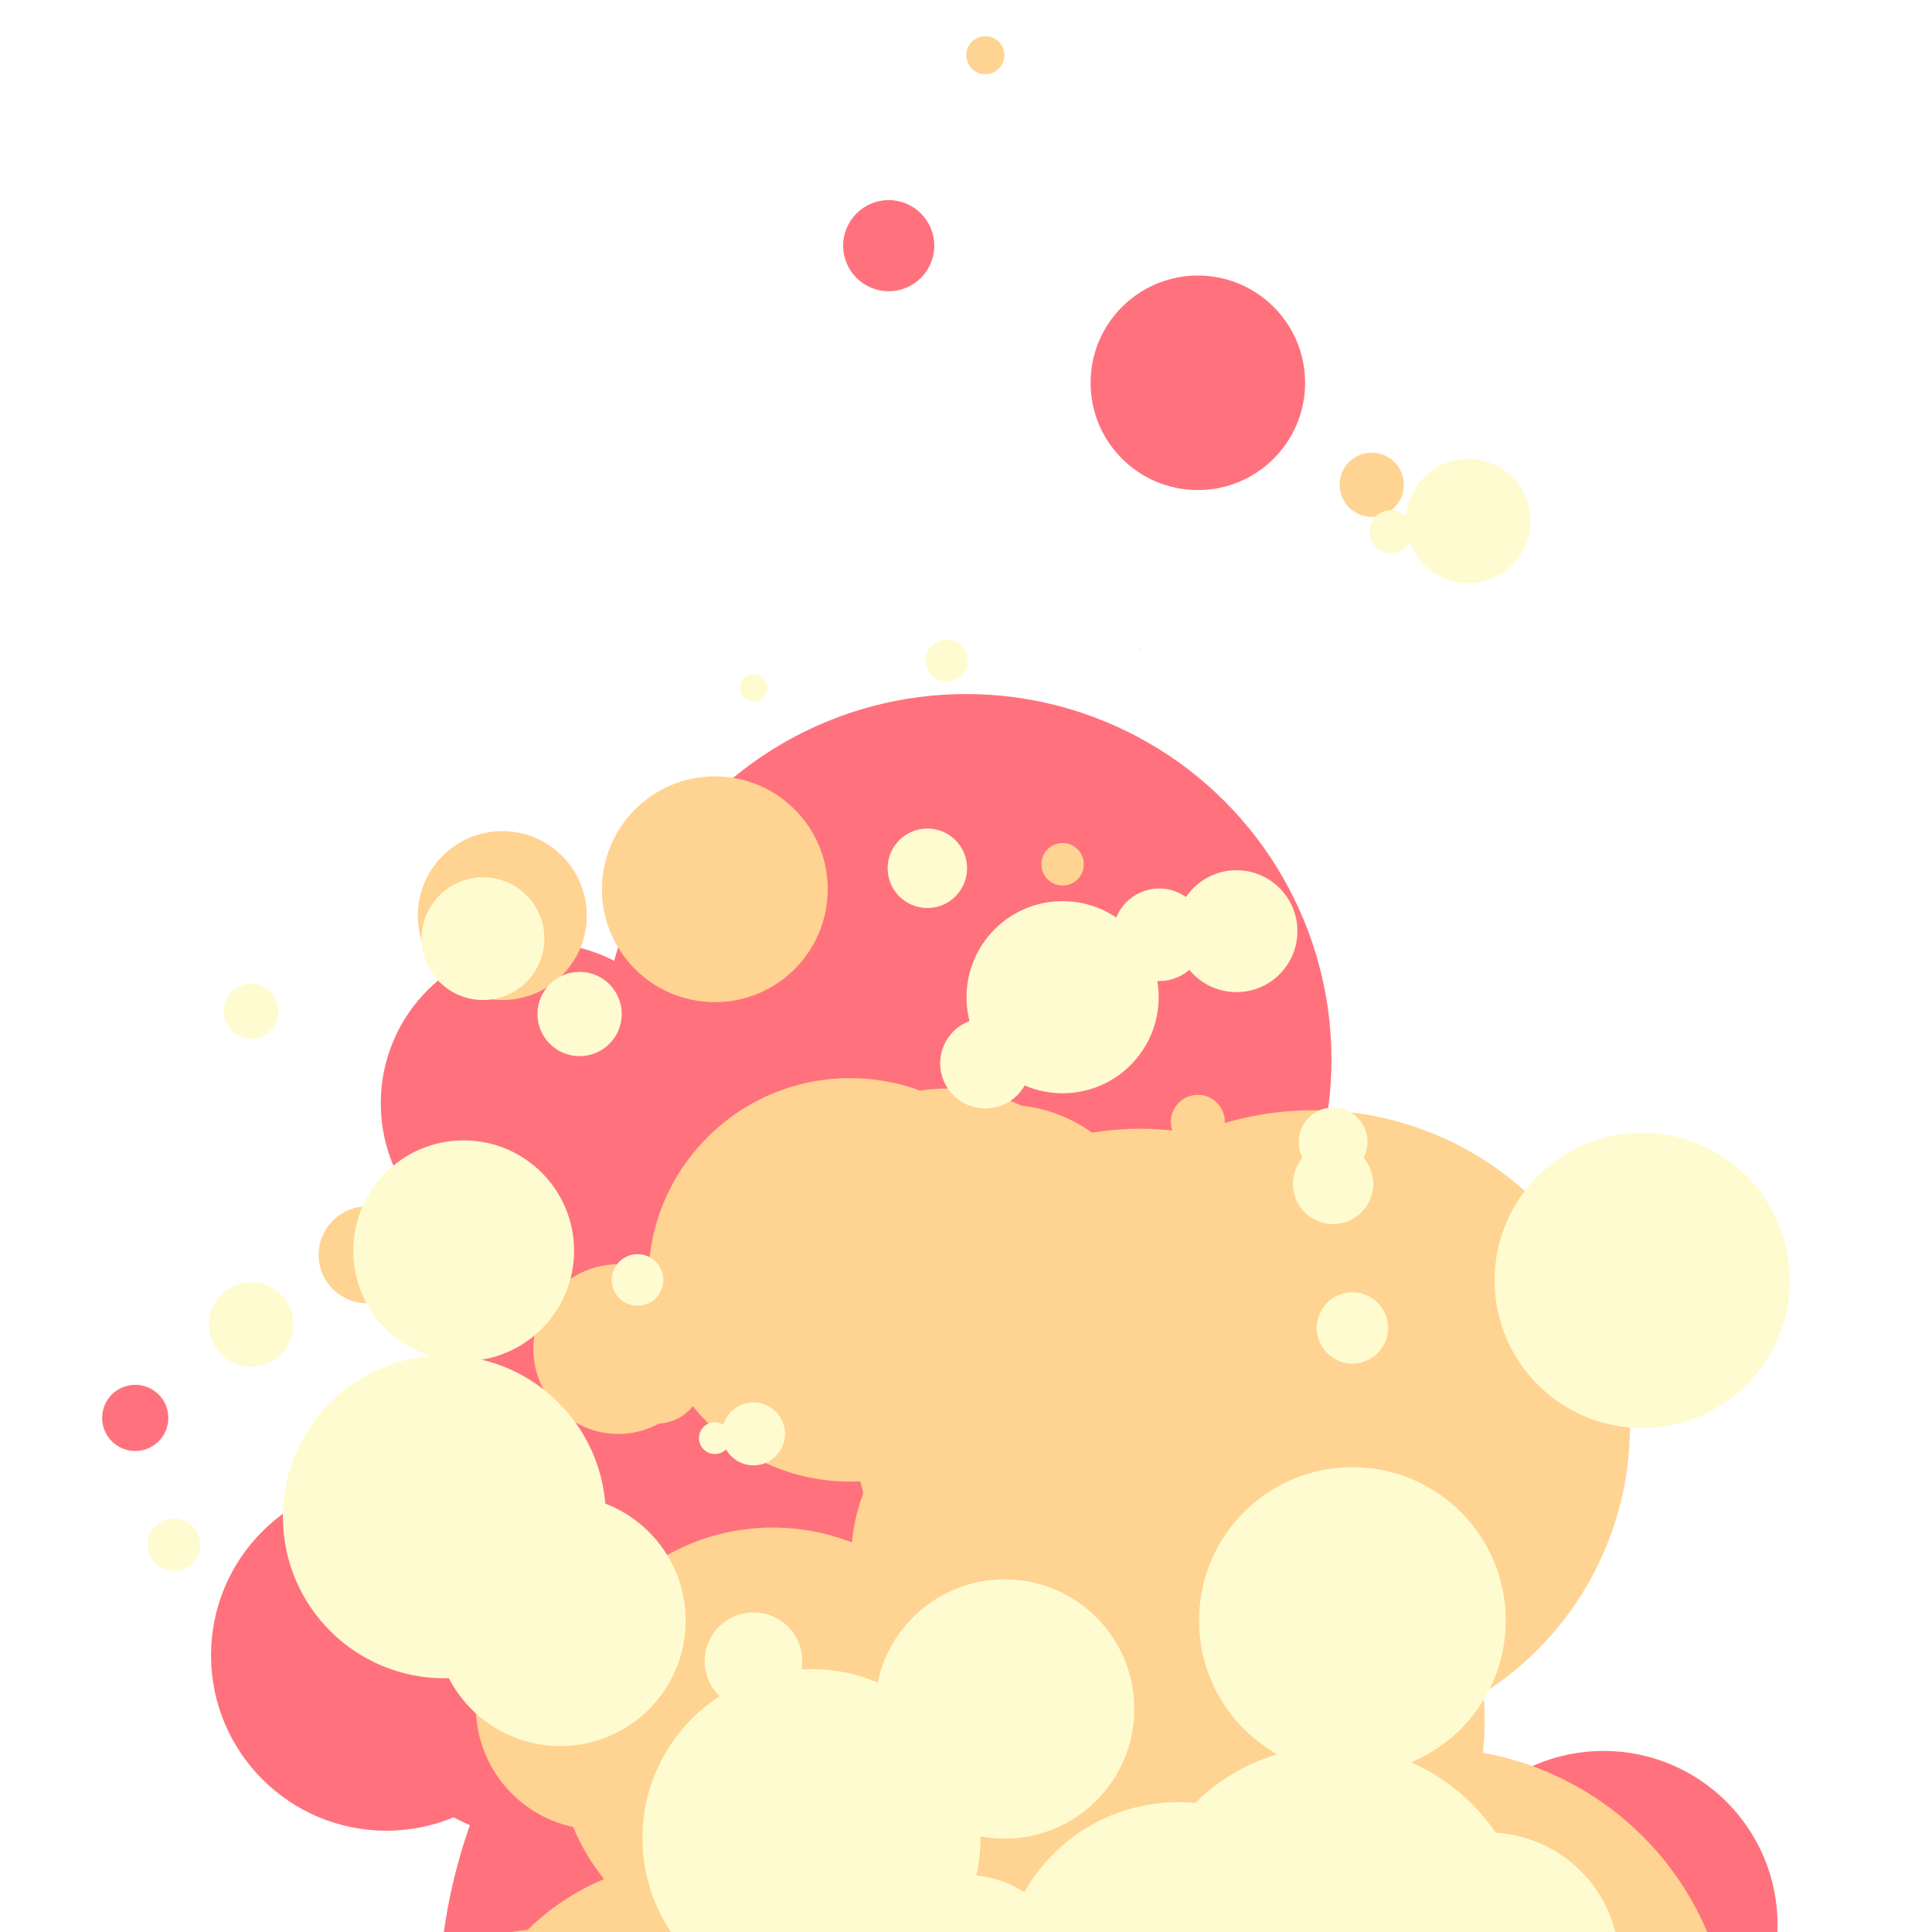 <svg class="lds-lava-lamp" width="100%" height="100%" xmlns="http://www.w3.org/2000/svg" xmlns:xlink="http://www.w3.org/1999/xlink" viewBox="0 0 100 100" preserveAspectRatio="xMidYMid">   <defs>
     <filter id="lds-lava-lamp-filterid-d76900e6e84a" filterUnits="userSpaceOnUse" x="0" y="0" width="100" height="100">
       <feGaussianBlur in="SourceGraphic" stdDeviation="3"></feGaussianBlur>
<feComponentTransfer result="cutoff">
  <feFuncA type="linear" slope="10" intercept="-5"></feFuncA>
</feComponentTransfer>
     </filter>
   </defs><g filter="url(#lds-lava-lamp-filterid-d76900e6e84a)"><circle cx="62" cy="19.814" r="5.552" fill="#ff727d">
  <animate attributeName="cy" values="128.602;-18.834" keyTimes="0;1" dur="1s" repeatCount="indefinite" begin="-0.971s"></animate>
  <animate attributeName="r" values="25;0;0" keyTimes="0;0.948;1" dur="1s" repeatCount="indefinite" begin="-0.971s"></animate>
</circle><circle cx="83" cy="99.633" r="9.006" fill="#ff727d">
  <animate attributeName="cy" values="131.831;-0.867" keyTimes="0;1" dur="1s" repeatCount="indefinite" begin="-0.476s"></animate>
  <animate attributeName="r" values="13;0;0" keyTimes="0;0.79;1" dur="1s" repeatCount="indefinite" begin="-0.476s"></animate>
</circle><circle cx="44" cy="-4.601" r="0" fill="#ff727d">
  <animate attributeName="cy" values="139.249;-32.46" keyTimes="0;1" dur="1s" repeatCount="indefinite" begin="-0.071s"></animate>
  <animate attributeName="r" values="33;0;0" keyTimes="0;0.523;1" dur="1s" repeatCount="indefinite" begin="-0.071s"></animate>
</circle><circle cx="31" cy="38.536" r="0" fill="#ff727d">
  <animate attributeName="cy" values="107.666;13.425" keyTimes="0;1" dur="1s" repeatCount="indefinite" begin="-0.967s"></animate>
  <animate attributeName="r" values="2;0;0" keyTimes="0;0.696;1" dur="1s" repeatCount="indefinite" begin="-0.967s"></animate>
</circle><circle cx="47" cy="-24.193" r="0" fill="#ff727d">
  <animate attributeName="cy" values="150.582;-26.538" keyTimes="0;1" dur="1s" repeatCount="indefinite" begin="-0.22s"></animate>
  <animate attributeName="r" values="46;0;0" keyTimes="0;0.672;1" dur="1s" repeatCount="indefinite" begin="-0.22s"></animate>
</circle><circle cx="56" cy="108.281" r="25.285" fill="#ff727d">
  <animate attributeName="cy" values="140.326;-32.008" keyTimes="0;1" dur="1s" repeatCount="indefinite" begin="-0.419s"></animate>
  <animate attributeName="r" values="35;0;0" keyTimes="0;0.67;1" dur="1s" repeatCount="indefinite" begin="-0.419s"></animate>
</circle><circle cx="68" cy="138.424" r="26.617" fill="#ff727d">
  <animate attributeName="cy" values="140.703;-24.303" keyTimes="0;1" dur="1s" repeatCount="indefinite" begin="-0.247s"></animate>
  <animate attributeName="r" values="27;0;0" keyTimes="0;0.973;1" dur="1s" repeatCount="indefinite" begin="-0.247s"></animate>
</circle><circle cx="40" cy="92.455" r="15.133" fill="#ff727d">
  <animate attributeName="cy" values="141.781;-8.303" keyTimes="0;1" dur="1s" repeatCount="indefinite" begin="-0.562s"></animate>
  <animate attributeName="r" values="28;0;0" keyTimes="0;0.715;1" dur="1s" repeatCount="indefinite" begin="-0.562s"></animate>
</circle><circle cx="49" cy="8.956" r="0" fill="#ff727d">
  <animate attributeName="cy" values="149.88;-25.654" keyTimes="0;1" dur="1s" repeatCount="indefinite" begin="-0.036s"></animate>
  <animate attributeName="r" values="36;0;0" keyTimes="0;0.586;1" dur="1s" repeatCount="indefinite" begin="-0.036s"></animate>
</circle><circle cx="84" cy="66.004" r="4.136" fill="#ff727d">
  <animate attributeName="cy" values="118.717;8.433" keyTimes="0;1" dur="1s" repeatCount="indefinite" begin="-0.711s"></animate>
  <animate attributeName="r" values="8;0;0" keyTimes="0;0.989;1" dur="1s" repeatCount="indefinite" begin="-0.711s"></animate>
</circle><circle cx="82" cy="112.701" r="12.599" fill="#ff727d">
  <animate attributeName="cy" values="126.447;4.459" keyTimes="0;1" dur="1s" repeatCount="indefinite" begin="-0.346s"></animate>
  <animate attributeName="r" values="15;0;0" keyTimes="0;0.704;1" dur="1s" repeatCount="indefinite" begin="-0.346s"></animate>
</circle><circle cx="52" cy="143.065" r="42.819" fill="#ff727d">
  <animate attributeName="cy" values="145.65;-41.966" keyTimes="0;1" dur="1s" repeatCount="indefinite" begin="-0.247s"></animate>
  <animate attributeName="r" values="44;0;0" keyTimes="0;0.513;1" dur="1s" repeatCount="indefinite" begin="-0.247s"></animate>
</circle><circle cx="20" cy="85.68" r="9.077" fill="#ff727d">
  <animate attributeName="cy" values="126.942;-18.645" keyTimes="0;1" dur="1s" repeatCount="indefinite" begin="-0.517s"></animate>
  <animate attributeName="r" values="20;0;0" keyTimes="0;0.519;1" dur="1s" repeatCount="indefinite" begin="-0.517s"></animate>
</circle><circle cx="35" cy="66.583" r="5.962" fill="#ff727d">
  <animate attributeName="cy" values="136.986;-23.198" keyTimes="0;1" dur="1s" repeatCount="indefinite" begin="-0.673s"></animate>
  <animate attributeName="r" values="33;0;0" keyTimes="0;0.536;1" dur="1s" repeatCount="indefinite" begin="-0.673s"></animate>
</circle><circle cx="51" cy="103.91" r="28.297" fill="#ff727d">
  <animate attributeName="cy" values="150.669;-43.107" keyTimes="0;1" dur="1s" repeatCount="indefinite" begin="-0.475s"></animate>
  <animate attributeName="r" values="46;0;0" keyTimes="0;0.627;1" dur="1s" repeatCount="indefinite" begin="-0.475s"></animate>
</circle><circle cx="42" cy="-29.244" r="0" fill="#ff727d">
  <animate attributeName="cy" values="157.556;-31.428" keyTimes="0;1" dur="1s" repeatCount="indefinite" begin="-0.222s"></animate>
  <animate attributeName="r" values="38;0;0" keyTimes="0;0.77;1" dur="1s" repeatCount="indefinite" begin="-0.222s"></animate>
</circle><circle cx="51" cy="87.76" r="19.546" fill="#ff727d">
  <animate attributeName="cy" values="152.853;-31.663" keyTimes="0;1" dur="1s" repeatCount="indefinite" begin="-0.586s"></animate>
  <animate attributeName="r" values="40;0;0" keyTimes="0;0.69;1" dur="1s" repeatCount="indefinite" begin="-0.586s"></animate>
</circle><circle cx="58" cy="69.879" r="10.266" fill="#ff727d">
  <animate attributeName="cy" values="125.778;-7.158" keyTimes="0;1" dur="1s" repeatCount="indefinite" begin="-0.654s"></animate>
  <animate attributeName="r" values="20;0;0" keyTimes="0;0.864;1" dur="1s" repeatCount="indefinite" begin="-0.654s"></animate>
</circle><circle cx="46" cy="54.911" r="1.733" fill="#ff727d">
  <animate attributeName="cy" values="120.671;2.818" keyTimes="0;1" dur="1s" repeatCount="indefinite" begin="-0.791s"></animate>
  <animate attributeName="r" values="8;0;0" keyTimes="0;0.712;1" dur="1s" repeatCount="indefinite" begin="-0.791s"></animate>
</circle><circle cx="66" cy="79.29" r="6.52" fill="#ff727d">
  <animate attributeName="cy" values="112.79;-3.496" keyTimes="0;1" dur="1s" repeatCount="indefinite" begin="-0.521s"></animate>
  <animate attributeName="r" values="12;0;0" keyTimes="0;0.631;1" dur="1s" repeatCount="indefinite" begin="-0.521s"></animate>
</circle><circle cx="42" cy="70.935" r="19.663" fill="#ff727d">
  <animate attributeName="cy" values="148.532;-22.629" keyTimes="0;1" dur="1s" repeatCount="indefinite" begin="-0.687s"></animate>
  <animate attributeName="r" values="41;0;0" keyTimes="0;0.871;1" dur="1s" repeatCount="indefinite" begin="-0.687s"></animate>
</circle><circle cx="46" cy="128" r="32.848" fill="#ff727d">
  <animate attributeName="cy" values="157.862;-30.307" keyTimes="0;1" dur="1s" repeatCount="indefinite" begin="-0.392s"></animate>
  <animate attributeName="r" values="41;0;0" keyTimes="0;0.798;1" dur="1s" repeatCount="indefinite" begin="-0.392s"></animate>
</circle><circle cx="29" cy="83.821" r="11.631" fill="#ff727d">
  <animate attributeName="cy" values="129.512;-14.315" keyTimes="0;1" dur="1s" repeatCount="indefinite" begin="-0.551s"></animate>
  <animate attributeName="r" values="18;0;0" keyTimes="0;0.898;1" dur="1s" repeatCount="indefinite" begin="-0.551s"></animate>
</circle><circle cx="47" cy="20.365" r="0" fill="#ff727d">
  <animate attributeName="cy" values="130.62;-10.878" keyTimes="0;1" dur="1s" repeatCount="indefinite" begin="-0.013s"></animate>
  <animate attributeName="r" values="12;0;0" keyTimes="0;0.655;1" dur="1s" repeatCount="indefinite" begin="-0.013s"></animate>
</circle><circle cx="51" cy="18.236" r="0" fill="#ff727d">
  <animate attributeName="cy" values="148.977;-25.71" keyTimes="0;1" dur="1s" repeatCount="indefinite" begin="-0.982s"></animate>
  <animate attributeName="r" values="44;0;0" keyTimes="0;0.733;1" dur="1s" repeatCount="indefinite" begin="-0.982s"></animate>
</circle><circle cx="52" cy="1.659" r="0" fill="#ff727d">
  <animate attributeName="cy" values="164.471;-26.643" keyTimes="0;1" dur="1s" repeatCount="indefinite" begin="-0.085s"></animate>
  <animate attributeName="r" values="46;0;0" keyTimes="0;0.777;1" dur="1s" repeatCount="indefinite" begin="-0.085s"></animate>
</circle><circle cx="38" cy="84.517" r="2.1" fill="#ff727d">
  <animate attributeName="cy" values="105.521;9.322" keyTimes="0;1" dur="1s" repeatCount="indefinite" begin="-0.452s"></animate>
  <animate attributeName="r" values="3;0;0" keyTimes="0;0.727;1" dur="1s" repeatCount="indefinite" begin="-0.452s"></animate>
</circle><circle cx="42" cy="93.78" r="9.006" fill="#ff727d">
  <animate attributeName="cy" values="111.988;0.423" keyTimes="0;1" dur="1s" repeatCount="indefinite" begin="-0.397s"></animate>
  <animate attributeName="r" values="11;0;0" keyTimes="0;0.901;1" dur="1s" repeatCount="indefinite" begin="-0.397s"></animate>
</circle><circle cx="54" cy="39.708" r="0" fill="#ff727d">
  <animate attributeName="cy" values="156.671;-24.073" keyTimes="0;1" dur="1s" repeatCount="indefinite" begin="-0.88s"></animate>
  <animate attributeName="r" values="37;0;0" keyTimes="0;0.521;1" dur="1s" repeatCount="indefinite" begin="-0.88s"></animate>
</circle><circle cx="48" cy="100.888" r="19.904" fill="#ff727d">
  <animate attributeName="cy" values="157.46;-23.936" keyTimes="0;1" dur="1s" repeatCount="indefinite" begin="-0.545s"></animate>
  <animate attributeName="r" values="40;0;0" keyTimes="0;0.621;1" dur="1s" repeatCount="indefinite" begin="-0.545s"></animate>
</circle><circle cx="52" cy="117.985" r="26.774" fill="#ff727d">
  <animate attributeName="cy" values="149.442;-20.808" keyTimes="0;1" dur="1s" repeatCount="indefinite" begin="-0.418s"></animate>
  <animate attributeName="r" values="37;0;0" keyTimes="0;0.669;1" dur="1s" repeatCount="indefinite" begin="-0.418s"></animate>
</circle><circle cx="54" cy="126.132" r="34.709" fill="#ff727d">
  <animate attributeName="cy" values="157.574;-33.4" keyTimes="0;1" dur="1s" repeatCount="indefinite" begin="-0.398s"></animate>
  <animate attributeName="r" values="44;0;0" keyTimes="0;0.78;1" dur="1s" repeatCount="indefinite" begin="-0.398s"></animate>
</circle><circle cx="54" cy="80.793" r="22.862" fill="#ff727d">
  <animate attributeName="cy" values="144.604;-36.255" keyTimes="0;1" dur="1s" repeatCount="indefinite" begin="-0.586s"></animate>
  <animate attributeName="r" values="38;0;0" keyTimes="0;0.886;1" dur="1s" repeatCount="indefinite" begin="-0.586s"></animate>
</circle><circle cx="38" cy="131.531" r="30.937" fill="#ff727d">
  <animate attributeName="cy" values="145.819;-25.178" keyTimes="0;1" dur="1s" repeatCount="indefinite" begin="-0.317s"></animate>
  <animate attributeName="r" values="36;0;0" keyTimes="0;0.594;1" dur="1s" repeatCount="indefinite" begin="-0.317s"></animate>
</circle><circle cx="46" cy="12.716" r="2.358" fill="#ff727d">
  <animate attributeName="cy" values="143.655;-23.325" keyTimes="0;1" dur="1s" repeatCount="indefinite" begin="-0.017s"></animate>
  <animate attributeName="r" values="30;0;0" keyTimes="0;0.851;1" dur="1s" repeatCount="indefinite" begin="-0.017s"></animate>
</circle><circle cx="44" cy="45.633" r="4.524" fill="#ff727d">
  <animate attributeName="cy" values="125.733;-11.823" keyTimes="0;1" dur="1s" repeatCount="indefinite" begin="-0.816s"></animate>
  <animate attributeName="r" values="25;0;0" keyTimes="0;0.711;1" dur="1s" repeatCount="indefinite" begin="-0.816s"></animate>
</circle><circle cx="38" cy="66.808" r="1.999" fill="#ff727d">
  <animate attributeName="cy" values="110.616;3.54" keyTimes="0;1" dur="1s" repeatCount="indefinite" begin="-0.642s"></animate>
  <animate attributeName="r" values="5;0;0" keyTimes="0;0.682;1" dur="1s" repeatCount="indefinite" begin="-0.642s"></animate>
</circle><circle cx="48" cy="96.814" r="19.738" fill="#ff727d">
  <animate attributeName="cy" values="149.532;-11.605" keyTimes="0;1" dur="1s" repeatCount="indefinite" begin="-0.56s"></animate>
  <animate attributeName="r" values="30;0;0" keyTimes="0;0.956;1" dur="1s" repeatCount="indefinite" begin="-0.56s"></animate>
</circle><circle cx="41" cy="28.115" r="0" fill="#ff727d">
  <animate attributeName="cy" values="127.259;-18.706" keyTimes="0;1" dur="1s" repeatCount="indefinite" begin="-0.913s"></animate>
  <animate attributeName="r" values="20;0;0" keyTimes="0;0.576;1" dur="1s" repeatCount="indefinite" begin="-0.913s"></animate>
</circle><circle cx="51" cy="55.861" r="12.296" fill="#ff727d">
  <animate attributeName="cy" values="157.292;-31.328" keyTimes="0;1" dur="1s" repeatCount="indefinite" begin="-0.771s"></animate>
  <animate attributeName="r" values="38;0;0" keyTimes="0;0.795;1" dur="1s" repeatCount="indefinite" begin="-0.771s"></animate>
</circle><circle cx="55" cy="95.953" r="15.109" fill="#ff727d">
  <animate attributeName="cy" values="146.308;-25.228" keyTimes="0;1" dur="1s" repeatCount="indefinite" begin="-0.527s"></animate>
  <animate attributeName="r" values="30;0;0" keyTimes="0;0.591;1" dur="1s" repeatCount="indefinite" begin="-0.527s"></animate>
</circle><circle cx="50" cy="-9.214" r="0" fill="#ff727d">
  <animate attributeName="cy" values="146.539;-37.887" keyTimes="0;1" dur="1s" repeatCount="indefinite" begin="-0.078s"></animate>
  <animate attributeName="r" values="42;0;0" keyTimes="0;0.639;1" dur="1s" repeatCount="indefinite" begin="-0.078s"></animate>
</circle><circle cx="50" cy="54.84" r="18.917" fill="#ff727d">
  <animate attributeName="cy" values="152.669;-38.886" keyTimes="0;1" dur="1s" repeatCount="indefinite" begin="-0.744s"></animate>
  <animate attributeName="r" values="41;0;0" keyTimes="0;0.948;1" dur="1s" repeatCount="indefinite" begin="-0.744s"></animate>
</circle><circle cx="7" cy="73.391" r="1.713" fill="#ff727d">
  <animate attributeName="cy" values="112.839;10.712" keyTimes="0;1" dur="1s" repeatCount="indefinite" begin="-0.62s"></animate>
  <animate attributeName="r" values="3;0;0" keyTimes="0;0.901;1" dur="1s" repeatCount="indefinite" begin="-0.62s"></animate>
</circle><circle cx="63" cy="108.766" r="22.098" fill="#ff727d">
  <animate attributeName="cy" values="133.557;-10.316" keyTimes="0;1" dur="1s" repeatCount="indefinite" begin="-0.406s"></animate>
  <animate attributeName="r" values="29;0;0" keyTimes="0;0.724;1" dur="1s" repeatCount="indefinite" begin="-0.406s"></animate>
</circle><circle cx="64" cy="110.281" r="8.209" fill="#ff727d">
  <animate attributeName="cy" values="119.695;-3.564" keyTimes="0;1" dur="1s" repeatCount="indefinite" begin="-0.31s"></animate>
  <animate attributeName="r" values="9;0;0" keyTimes="0;0.869;1" dur="1s" repeatCount="indefinite" begin="-0.31s"></animate>
</circle><circle cx="61" cy="-7.427" r="0" fill="#ff727d">
  <animate attributeName="cy" values="147.84;-35.35" keyTimes="0;1" dur="1s" repeatCount="indefinite" begin="-0.081s"></animate>
  <animate attributeName="r" values="37;0;0" keyTimes="0;0.656;1" dur="1s" repeatCount="indefinite" begin="-0.081s"></animate>
</circle><circle cx="28" cy="57.105" r="8.291" fill="#ff727d">
  <animate attributeName="cy" values="128.764;-9.573" keyTimes="0;1" dur="1s" repeatCount="indefinite" begin="-0.751s"></animate>
  <animate attributeName="r" values="27;0;0" keyTimes="0;0.748;1" dur="1s" repeatCount="indefinite" begin="-0.751s"></animate>
</circle><circle cx="44" cy="54.555" r="7.598" fill="#ff727d">
  <animate attributeName="cy" values="131.787;-14.368" keyTimes="0;1" dur="1s" repeatCount="indefinite" begin="-0.762s"></animate>
  <animate attributeName="r" values="28;0;0" keyTimes="0;0.725;1" dur="1s" repeatCount="indefinite" begin="-0.762s"></animate>
</circle><circle cx="49" cy="72.839" r="14.849" fill="#ff727d">
  <animate attributeName="cy" values="161.393;-32.534" keyTimes="0;1" dur="1s" repeatCount="indefinite" begin="-0.69s"></animate>
  <animate attributeName="r" values="42;0;0" keyTimes="0;0.706;1" dur="1s" repeatCount="indefinite" begin="-0.69s"></animate>
</circle></g><g filter="url(#lds-lava-lamp-filterid-d76900e6e84a)"><circle cx="62" cy="103.834" r="6.701" fill="#ffd391">
  <animate attributeName="cy" values="118.525;4.661" keyTimes="0;1" dur="1s" repeatCount="indefinite" begin="-0.362s"></animate>
  <animate attributeName="r" values="8;0;0" keyTimes="0;0.794;1" dur="1s" repeatCount="indefinite" begin="-0.362s"></animate>
</circle><circle cx="65" cy="123.409" r="26.298" fill="#ffd391">
  <animate attributeName="cy" values="147.944;-16.923" keyTimes="0;1" dur="1s" repeatCount="indefinite" begin="-0.382s"></animate>
  <animate attributeName="r" values="31;0;0" keyTimes="0;0.981;1" dur="1s" repeatCount="indefinite" begin="-0.382s"></animate>
</circle><circle cx="43" cy="47.056" r="0" fill="#ffd391">
  <animate attributeName="cy" values="125.236;-13.51" keyTimes="0;1" dur="1s" repeatCount="indefinite" begin="-0.797s"></animate>
  <animate attributeName="r" values="19;0;0" keyTimes="0;0.546;1" dur="1s" repeatCount="indefinite" begin="-0.797s"></animate>
</circle><circle cx="34" cy="71.317" r="2.368" fill="#ffd391">
  <animate attributeName="cy" values="107.795;-5.194" keyTimes="0;1" dur="1s" repeatCount="indefinite" begin="-0.556s"></animate>
  <animate attributeName="r" values="6;0;0" keyTimes="0;0.533;1" dur="1s" repeatCount="indefinite" begin="-0.556s"></animate>
</circle><circle cx="26" cy="0.11" r="0" fill="#ffd391">
  <animate attributeName="cy" values="128.205;-9.543" keyTimes="0;1" dur="1s" repeatCount="indefinite" begin="-0.163s"></animate>
  <animate attributeName="r" values="16;0;0" keyTimes="0;0.656;1" dur="1s" repeatCount="indefinite" begin="-0.163s"></animate>
</circle><circle cx="24" cy="126.71" r="19.724" fill="#ffd391">
  <animate attributeName="cy" values="127.708;-8.997" keyTimes="0;1" dur="1s" repeatCount="indefinite" begin="-0.241s"></animate>
  <animate attributeName="r" values="20;0;0" keyTimes="0;0.53;1" dur="1s" repeatCount="indefinite" begin="-0.241s"></animate>
</circle><circle cx="58" cy="137.648" r="23.654" fill="#ffd391">
  <animate attributeName="cy" values="139.686;-6.09" keyTimes="0;1" dur="1s" repeatCount="indefinite" begin="-0.247s"></animate>
  <animate attributeName="r" values="24;0;0" keyTimes="0;0.971;1" dur="1s" repeatCount="indefinite" begin="-0.247s"></animate>
</circle><circle cx="26" cy="47.391" r="4.372" fill="#ffd391">
  <animate attributeName="cy" values="121.323;-10.692" keyTimes="0;1" dur="1s" repeatCount="indefinite" begin="-0.793s"></animate>
  <animate attributeName="r" values="18;0;0" keyTimes="0;0.74;1" dur="1s" repeatCount="indefinite" begin="-0.793s"></animate>
</circle><circle cx="71" cy="91.525" r="4.647" fill="#ffd391">
  <animate attributeName="cy" values="118.508;-1.524" keyTimes="0;1" dur="1s" repeatCount="indefinite" begin="-0.458s"></animate>
  <animate attributeName="r" values="7;0;0" keyTimes="0;0.669;1" dur="1s" repeatCount="indefinite" begin="-0.458s"></animate>
</circle><circle cx="49" cy="65.156" r="8.815" fill="#ffd391">
  <animate attributeName="cy" values="133.608;-17.867" keyTimes="0;1" dur="1s" repeatCount="indefinite" begin="-0.685s"></animate>
  <animate attributeName="r" values="20;0;0" keyTimes="0;0.808;1" dur="1s" repeatCount="indefinite" begin="-0.685s"></animate>
</circle><circle cx="64" cy="104.278" r="7.318" fill="#ffd391">
  <animate attributeName="cy" values="120.653;-8.19" keyTimes="0;1" dur="1s" repeatCount="indefinite" begin="-0.36s"></animate>
  <animate attributeName="r" values="9;0;0" keyTimes="0;0.68;1" dur="1s" repeatCount="indefinite" begin="-0.36s"></animate>
</circle><circle cx="19" cy="64.951" r="2.506" fill="#ffd391">
  <animate attributeName="cy" values="112.684;-3.692" keyTimes="0;1" dur="1s" repeatCount="indefinite" begin="-0.643s"></animate>
  <animate attributeName="r" values="7;0;0" keyTimes="0;0.639;1" dur="1s" repeatCount="indefinite" begin="-0.643s"></animate>
</circle><circle cx="37" cy="46.028" r="5.843" fill="#ffd391">
  <animate attributeName="cy" values="134.927;-14.827" keyTimes="0;1" dur="1s" repeatCount="indefinite" begin="-0.827s"></animate>
  <animate attributeName="r" values="20;0;0" keyTimes="0;0.839;1" dur="1s" repeatCount="indefinite" begin="-0.827s"></animate>
</circle><circle cx="31" cy="88.336" r="6.37" fill="#ffd391">
  <animate attributeName="cy" values="133.943;1.333" keyTimes="0;1" dur="1s" repeatCount="indefinite" begin="-0.577s"></animate>
  <animate attributeName="r" values="16;0;0" keyTimes="0;0.571;1" dur="1s" repeatCount="indefinite" begin="-0.577s"></animate>
</circle><circle cx="55" cy="44.735" r="1.099" fill="#ffd391">
  <animate attributeName="cy" values="129.126;-6.079" keyTimes="0;1" dur="1s" repeatCount="indefinite" begin="-0.858s"></animate>
  <animate attributeName="r" values="24;0;0" keyTimes="0;0.654;1" dur="1s" repeatCount="indefinite" begin="-0.858s"></animate>
</circle><circle cx="65" cy="94.484" r="12.335" fill="#ffd391">
  <animate attributeName="cy" values="124.542;-9.24" keyTimes="0;1" dur="1s" repeatCount="indefinite" begin="-0.458s"></animate>
  <animate attributeName="r" values="20;0;0" keyTimes="0;0.586;1" dur="1s" repeatCount="indefinite" begin="-0.458s"></animate>
</circle><circle cx="42" cy="131.575" r="21.466" fill="#ffd391">
  <animate attributeName="cy" values="133.296;-3.395" keyTimes="0;1" dur="1s" repeatCount="indefinite" begin="-0.246s"></animate>
  <animate attributeName="r" values="22;0;0" keyTimes="0;0.519;1" dur="1s" repeatCount="indefinite" begin="-0.246s"></animate>
</circle><circle cx="40" cy="90.26" r="11.194" fill="#ffd391">
  <animate attributeName="cy" values="139.734;-18.646" keyTimes="0;1" dur="1s" repeatCount="indefinite" begin="-0.546s"></animate>
  <animate attributeName="r" values="28;0;0" keyTimes="0;0.52;1" dur="1s" repeatCount="indefinite" begin="-0.546s"></animate>
</circle><circle cx="30" cy="123.425" r="23.69" fill="#ffd391">
  <animate attributeName="cy" values="125.331;-23.085" keyTimes="0;1" dur="1s" repeatCount="indefinite" begin="-0.246s"></animate>
  <animate attributeName="r" values="24;0;0" keyTimes="0;0.994;1" dur="1s" repeatCount="indefinite" begin="-0.246s"></animate>
</circle><circle cx="52" cy="68.114" r="2.844" fill="#ffd391">
  <animate attributeName="cy" values="128.12;9.013" keyTimes="0;1" dur="1s" repeatCount="indefinite" begin="-0.737s"></animate>
  <animate attributeName="r" values="9;0;0" keyTimes="0;0.737;1" dur="1s" repeatCount="indefinite" begin="-0.737s"></animate>
</circle><circle cx="45" cy="101.081" r="3.887" fill="#ffd391">
  <animate attributeName="cy" values="121.156;9.647" keyTimes="0;1" dur="1s" repeatCount="indefinite" begin="-0.413s"></animate>
  <animate attributeName="r" values="5;0;0" keyTimes="0;0.809;1" dur="1s" repeatCount="indefinite" begin="-0.413s"></animate>
</circle><circle cx="54" cy="80.794" r="9.952" fill="#ffd391">
  <animate attributeName="cy" values="130.223;-17.098" keyTimes="0;1" dur="1s" repeatCount="indefinite" begin="-0.569s"></animate>
  <animate attributeName="r" values="23;0;0" keyTimes="0;0.591;1" dur="1s" repeatCount="indefinite" begin="-0.569s"></animate>
</circle><circle cx="87" cy="125.545" r="7.977" fill="#ffd391">
  <animate attributeName="cy" values="125.856;8.23" keyTimes="0;1" dur="1s" repeatCount="indefinite" begin="-0.236s"></animate>
  <animate attributeName="r" values="8;0;0" keyTimes="0;0.906;1" dur="1s" repeatCount="indefinite" begin="-0.236s"></animate>
</circle><circle cx="71" cy="25.091" r="1.661" fill="#ffd391">
  <animate attributeName="cy" values="113.467;-5.604" keyTimes="0;1" dur="1s" repeatCount="indefinite" begin="-0.976s"></animate>
  <animate attributeName="r" values="13;0;0" keyTimes="0;0.851;1" dur="1s" repeatCount="indefinite" begin="-0.976s"></animate>
</circle><circle cx="62" cy="89.062" r="14.847" fill="#ffd391">
  <animate attributeName="cy" values="142.731;-18.772" keyTimes="0;1" dur="1s" repeatCount="indefinite" begin="-0.566s"></animate>
  <animate attributeName="r" values="23;0;0" keyTimes="0;0.937;1" dur="1s" repeatCount="indefinite" begin="-0.566s"></animate>
</circle><circle cx="67" cy="-19.815" r="0.675" fill="#ffd391">
  <animate attributeName="cy" values="131.206;-24.959" keyTimes="0;1" dur="1s" repeatCount="indefinite" begin="-0.2s"></animate>
  <animate attributeName="r" values="28;0;0" keyTimes="0;0.991;1" dur="1s" repeatCount="indefinite" begin="-0.2s"></animate>
</circle><circle cx="46" cy="124.678" r="24.894" fill="#ffd391">
  <animate attributeName="cy" values="137.145;-13.794" keyTimes="0;1" dur="1s" repeatCount="indefinite" begin="-0.316s"></animate>
  <animate attributeName="r" values="28;0;0" keyTimes="0;0.745;1" dur="1s" repeatCount="indefinite" begin="-0.316s"></animate>
</circle><circle cx="59" cy="73.282" r="14.86" fill="#ffd391">
  <animate attributeName="cy" values="143.651;-23.792" keyTimes="0;1" dur="1s" repeatCount="indefinite" begin="-0.654s"></animate>
  <animate attributeName="r" values="29;0;0" keyTimes="0;0.862;1" dur="1s" repeatCount="indefinite" begin="-0.654s"></animate>
</circle><circle cx="62" cy="58.066" r="1.397" fill="#ffd391">
  <animate attributeName="cy" values="127.194;-8.841" keyTimes="0;1" dur="1s" repeatCount="indefinite" begin="-0.742s"></animate>
  <animate attributeName="r" values="13;0;0" keyTimes="0;0.569;1" dur="1s" repeatCount="indefinite" begin="-0.742s"></animate>
</circle><circle cx="50" cy="105.246" r="5.73" fill="#ffd391">
  <animate attributeName="cy" values="123.91;-5.641" keyTimes="0;1" dur="1s" repeatCount="indefinite" begin="-0.377s"></animate>
  <animate attributeName="r" values="7;0;0" keyTimes="0;0.794;1" dur="1s" repeatCount="indefinite" begin="-0.377s"></animate>
</circle><circle cx="67" cy="72.35" r="7.872" fill="#ffd391">
  <animate attributeName="cy" values="144.901;-12.581" keyTimes="0;1" dur="1s" repeatCount="indefinite" begin="-0.694s"></animate>
  <animate attributeName="r" values="28;0;0" keyTimes="0;0.641;1" dur="1s" repeatCount="indefinite" begin="-0.694s"></animate>
</circle><circle cx="51" cy="2.858" r="0.984" fill="#ffd391">
  <animate attributeName="cy" values="115.975;-10.936" keyTimes="0;1" dur="1s" repeatCount="indefinite" begin="-0.125s"></animate>
  <animate attributeName="r" values="14;0;0" keyTimes="0;0.959;1" dur="1s" repeatCount="indefinite" begin="-0.125s"></animate>
</circle><circle cx="50" cy="-7.117" r="0" fill="#ffd391">
  <animate attributeName="cy" values="132.512;-19.098" keyTimes="0;1" dur="1s" repeatCount="indefinite" begin="-0.154s"></animate>
  <animate attributeName="r" values="28;0;0" keyTimes="0;0.541;1" dur="1s" repeatCount="indefinite" begin="-0.154s"></animate>
</circle><circle cx="66" cy="54.374" r="0" fill="#ffd391">
  <animate attributeName="cy" values="108.595;11.317" keyTimes="0;1" dur="1s" repeatCount="indefinite" begin="-0.791s"></animate>
  <animate attributeName="r" values="4;0;0" keyTimes="0;0.544;1" dur="1s" repeatCount="indefinite" begin="-0.791s"></animate>
</circle><circle cx="68" cy="110.368" r="14.171" fill="#ffd391">
  <animate attributeName="cy" values="134.615;-14.937" keyTimes="0;1" dur="1s" repeatCount="indefinite" begin="-0.395s"></animate>
  <animate attributeName="r" values="19;0;0" keyTimes="0;0.638;1" dur="1s" repeatCount="indefinite" begin="-0.395s"></animate>
</circle><circle cx="44" cy="66.245" r="10.441" fill="#ffd391">
  <animate attributeName="cy" values="149.494;-31.758" keyTimes="0;1" dur="1s" repeatCount="indefinite" begin="-0.693s"></animate>
  <animate attributeName="r" values="32;0;0" keyTimes="0;0.682;1" dur="1s" repeatCount="indefinite" begin="-0.693s"></animate>
</circle><circle cx="74" cy="106.08" r="15.6" fill="#ffd391">
  <animate attributeName="cy" values="129;-13.253" keyTimes="0;1" dur="1s" repeatCount="indefinite" begin="-0.394s"></animate>
  <animate attributeName="r" values="19;0;0" keyTimes="0;0.9;1" dur="1s" repeatCount="indefinite" begin="-0.394s"></animate>
</circle><circle cx="25" cy="104.019" r="1.602" fill="#ffd391">
  <animate attributeName="cy" values="121.337;16.631" keyTimes="0;1" dur="1s" repeatCount="indefinite" begin="-0.399s"></animate>
  <animate attributeName="r" values="2;0;0" keyTimes="0;0.832;1" dur="1s" repeatCount="indefinite" begin="-0.399s"></animate>
</circle><circle cx="33" cy="1.9" r="0" fill="#ffd391">
  <animate attributeName="cy" values="121.129;-10.013" keyTimes="0;1" dur="1s" repeatCount="indefinite" begin="-0.142s"></animate>
  <animate attributeName="r" values="13;0;0" keyTimes="0;0.604;1" dur="1s" repeatCount="indefinite" begin="-0.142s"></animate>
</circle><circle cx="79" cy="1.53" r="0" fill="#ffd391">
  <animate attributeName="cy" values="127.857;-12.272" keyTimes="0;1" dur="1s" repeatCount="indefinite" begin="-0.135s"></animate>
  <animate attributeName="r" values="16;0;0" keyTimes="0;0.571;1" dur="1s" repeatCount="indefinite" begin="-0.135s"></animate>
</circle><circle cx="95" cy="32.406" r="0" fill="#ffd391">
  <animate attributeName="cy" values="104.317;2.14" keyTimes="0;1" dur="1s" repeatCount="indefinite" begin="-0.937s"></animate>
  <animate attributeName="r" values="2;0;0" keyTimes="0;0.696;1" dur="1s" repeatCount="indefinite" begin="-0.937s"></animate>
</circle><circle cx="59" cy="135.09" r="27.723" fill="#ffd391">
  <animate attributeName="cy" values="147.115;-16.423" keyTimes="0;1" dur="1s" repeatCount="indefinite" begin="-0.307s"></animate>
  <animate attributeName="r" values="30;0;0" keyTimes="0;0.969;1" dur="1s" repeatCount="indefinite" begin="-0.307s"></animate>
</circle><circle cx="68" cy="73.829" r="16.365" fill="#ffd391">
  <animate attributeName="cy" values="138.462;-27.205" keyTimes="0;1" dur="1s" repeatCount="indefinite" begin="-0.623s"></animate>
  <animate attributeName="r" values="29;0;0" keyTimes="0;0.895;1" dur="1s" repeatCount="indefinite" begin="-0.623s"></animate>
</circle><circle cx="64" cy="129.647" r="23.324" fill="#ffd391">
  <animate attributeName="cy" values="137.638;-11.391" keyTimes="0;1" dur="1s" repeatCount="indefinite" begin="-0.287s"></animate>
  <animate attributeName="r" values="25;0;0" keyTimes="0;0.8;1" dur="1s" repeatCount="indefinite" begin="-0.287s"></animate>
</circle><circle cx="52" cy="64.957" r="7.781" fill="#ffd391">
  <animate attributeName="cy" values="136.25;-8.599" keyTimes="0;1" dur="1s" repeatCount="indefinite" begin="-0.726s"></animate>
  <animate attributeName="r" values="19;0;0" keyTimes="0;0.834;1" dur="1s" repeatCount="indefinite" begin="-0.726s"></animate>
</circle><circle cx="16" cy="122.144" r="12.395" fill="#ffd391">
  <animate attributeName="cy" values="126.278;-7.728" keyTimes="0;1" dur="1s" repeatCount="indefinite" begin="-0.264s"></animate>
  <animate attributeName="r" values="13;0;0" keyTimes="0;0.663;1" dur="1s" repeatCount="indefinite" begin="-0.264s"></animate>
</circle><circle cx="64" cy="117.326" r="12.798" fill="#ffd391">
  <animate attributeName="cy" values="124.64;-6.558" keyTimes="0;1" dur="1s" repeatCount="indefinite" begin="-0.289s"></animate>
  <animate attributeName="r" values="14;0;0" keyTimes="0;0.65;1" dur="1s" repeatCount="indefinite" begin="-0.289s"></animate>
</circle><circle cx="32" cy="69.829" r="4.392" fill="#ffd391">
  <animate attributeName="cy" values="124.199;-11.206" keyTimes="0;1" dur="1s" repeatCount="indefinite" begin="-0.635s"></animate>
  <animate attributeName="r" values="18;0;0" keyTimes="0;0.531;1" dur="1s" repeatCount="indefinite" begin="-0.635s"></animate>
</circle><circle cx="45" cy="23.41" r="0" fill="#ffd391">
  <animate attributeName="cy" values="126.657;6.591" keyTimes="0;1" dur="1s" repeatCount="indefinite" begin="-0.093s"></animate>
  <animate attributeName="r" values="8;0;0" keyTimes="0;0.831;1" dur="1s" repeatCount="indefinite" begin="-0.093s"></animate>
</circle><circle cx="36" cy="108.686" r="12.363" fill="#ffd391">
  <animate attributeName="cy" values="125.027;-8.958" keyTimes="0;1" dur="1s" repeatCount="indefinite" begin="-0.355s"></animate>
  <animate attributeName="r" values="15;0;0" keyTimes="0;0.694;1" dur="1s" repeatCount="indefinite" begin="-0.355s"></animate>
</circle></g><g filter="url(#lds-lava-lamp-filterid-d76900e6e84a)"><circle cx="51" cy="55.038" r="2.337" fill="#fffbd0">
  <animate attributeName="cy" values="118.835;-4.589" keyTimes="0;1" dur="1s" repeatCount="indefinite" begin="-0.75s"></animate>
  <animate attributeName="r" values="10;0;0" keyTimes="0;0.675;1" dur="1s" repeatCount="indefinite" begin="-0.75s"></animate>
</circle><circle cx="72" cy="27.518" r="1.117" fill="#fffbd0">
  <animate attributeName="cy" values="124.283;-3.97" keyTimes="0;1" dur="1s" repeatCount="indefinite" begin="-0.988s"></animate>
  <animate attributeName="r" values="13;0;0" keyTimes="0;0.825;1" dur="1s" repeatCount="indefinite" begin="-0.988s"></animate>
</circle><circle cx="20" cy="49.849" r="0" fill="#fffbd0">
  <animate attributeName="cy" values="122.582;6.47" keyTimes="0;1" dur="1s" repeatCount="indefinite" begin="-0.86s"></animate>
  <animate attributeName="r" values="13;0;0" keyTimes="0;0.504;1" dur="1s" repeatCount="indefinite" begin="-0.86s"></animate>
</circle><circle cx="37" cy="5.849" r="0" fill="#fffbd0">
  <animate attributeName="cy" values="122.314;-13.988" keyTimes="0;1" dur="1s" repeatCount="indefinite" begin="-0.088s"></animate>
  <animate attributeName="r" values="16;0;0" keyTimes="0;0.751;1" dur="1s" repeatCount="indefinite" begin="-0.088s"></animate>
</circle><circle cx="23" cy="78.51" r="8.357" fill="#fffbd0">
  <animate attributeName="cy" values="130.788;-10.856" keyTimes="0;1" dur="1s" repeatCount="indefinite" begin="-0.602s"></animate>
  <animate attributeName="r" values="17;0;0" keyTimes="0;0.726;1" dur="1s" repeatCount="indefinite" begin="-0.602s"></animate>
</circle><circle cx="23" cy="113.137" r="12.933" fill="#fffbd0">
  <animate attributeName="cy" values="130.567;-13.266" keyTimes="0;1" dur="1s" repeatCount="indefinite" begin="-0.355s"></animate>
  <animate attributeName="r" values="15;0;0" keyTimes="0;0.879;1" dur="1s" repeatCount="indefinite" begin="-0.355s"></animate>
</circle><circle cx="39" cy="85.984" r="2.526" fill="#fffbd0">
  <animate attributeName="cy" values="115.059;6.672" keyTimes="0;1" dur="1s" repeatCount="indefinite" begin="-0.502s"></animate>
  <animate attributeName="r" values="4;0;0" keyTimes="0;0.728;1" dur="1s" repeatCount="indefinite" begin="-0.502s"></animate>
</circle><circle cx="24" cy="64.739" r="5.714" fill="#fffbd0">
  <animate attributeName="cy" values="127.826;-6.527" keyTimes="0;1" dur="1s" repeatCount="indefinite" begin="-0.703s"></animate>
  <animate attributeName="r" values="17;0;0" keyTimes="0;0.707;1" dur="1s" repeatCount="indefinite" begin="-0.703s"></animate>
</circle><circle cx="17" cy="-11.739" r="0" fill="#fffbd0">
  <animate attributeName="cy" values="115.739;-12.601" keyTimes="0;1" dur="1s" repeatCount="indefinite" begin="-0.227s"></animate>
  <animate attributeName="r" values="13;0;0" keyTimes="0;0.551;1" dur="1s" repeatCount="indefinite" begin="-0.227s"></animate>
</circle><circle cx="87" cy="2.271" r="0" fill="#fffbd0">
  <animate attributeName="cy" values="112.015;-3.48" keyTimes="0;1" dur="1s" repeatCount="indefinite" begin="-0.184s"></animate>
  <animate attributeName="r" values="12;0;0" keyTimes="0;0.701;1" dur="1s" repeatCount="indefinite" begin="-0.184s"></animate>
</circle><circle cx="60" cy="48.383" r="2.395" fill="#fffbd0">
  <animate attributeName="cy" values="133.676;5.996" keyTimes="0;1" dur="1s" repeatCount="indefinite" begin="-0.901s"></animate>
  <animate attributeName="r" values="14;0;0" keyTimes="0;0.806;1" dur="1s" repeatCount="indefinite" begin="-0.901s"></animate>
</circle><circle cx="85" cy="66.272" r="7.641" fill="#fffbd0">
  <animate attributeName="cy" values="126.508;-6.931" keyTimes="0;1" dur="1s" repeatCount="indefinite" begin="-0.685s"></animate>
  <animate attributeName="r" values="14;0;0" keyTimes="0;0.994;1" dur="1s" repeatCount="indefinite" begin="-0.685s"></animate>
</circle><circle cx="61" cy="102.441" r="9.164" fill="#fffbd0">
  <animate attributeName="cy" values="117.76;3.051" keyTimes="0;1" dur="1s" repeatCount="indefinite" begin="-0.367s"></animate>
  <animate attributeName="r" values="11;0;0" keyTimes="0;0.8;1" dur="1s" repeatCount="indefinite" begin="-0.367s"></animate>
</circle><circle cx="48" cy="44.942" r="2.056" fill="#fffbd0">
  <animate attributeName="cy" values="126.019;-1.375" keyTimes="0;1" dur="1s" repeatCount="indefinite" begin="-0.87s"></animate>
  <animate attributeName="r" values="12;0;0" keyTimes="0;0.768;1" dur="1s" repeatCount="indefinite" begin="-0.87s"></animate>
</circle><circle cx="30" cy="52.485" r="2.181" fill="#fffbd0">
  <animate attributeName="cy" values="118.175;1.419" keyTimes="0;1" dur="1s" repeatCount="indefinite" begin="-0.796s"></animate>
  <animate attributeName="r" values="5;0;0" keyTimes="0;0.998;1" dur="1s" repeatCount="indefinite" begin="-0.796s"></animate>
</circle><circle cx="50" cy="102.63" r="5.578" fill="#fffbd0">
  <animate attributeName="cy" values="109.968;4.285" keyTimes="0;1" dur="1s" repeatCount="indefinite" begin="-0.303s"></animate>
  <animate attributeName="r" values="6;0;0" keyTimes="0;0.988;1" dur="1s" repeatCount="indefinite" begin="-0.303s"></animate>
</circle><circle cx="70" cy="68.734" r="1.846" fill="#fffbd0">
  <animate attributeName="cy" values="111.701;8.516" keyTimes="0;1" dur="1s" repeatCount="indefinite" begin="-0.65s"></animate>
  <animate attributeName="r" values="8;0;0" keyTimes="0;0.541;1" dur="1s" repeatCount="indefinite" begin="-0.65s"></animate>
</circle><circle cx="70" cy="83.878" r="7.939" fill="#fffbd0">
  <animate attributeName="cy" values="129.847;3.498" keyTimes="0;1" dur="1s" repeatCount="indefinite" begin="-0.597s"></animate>
  <animate attributeName="r" values="16;0;0" keyTimes="0;0.722;1" dur="1s" repeatCount="indefinite" begin="-0.597s"></animate>
</circle><circle cx="75" cy="43.351" r="0" fill="#fffbd0">
  <animate attributeName="cy" values="133.097;-1.099" keyTimes="0;1" dur="1s" repeatCount="indefinite" begin="-0.902s"></animate>
  <animate attributeName="r" values="15;0;0" keyTimes="0;0.663;1" dur="1s" repeatCount="indefinite" begin="-0.902s"></animate>
</circle><circle cx="49" cy="34.187" r="1.091" fill="#fffbd0">
  <animate attributeName="cy" values="114.542;-10.998" keyTimes="0;1" dur="1s" repeatCount="indefinite" begin="-0.873s"></animate>
  <animate attributeName="r" values="11;0;0" keyTimes="0;0.711;1" dur="1s" repeatCount="indefinite" begin="-0.873s"></animate>
</circle><circle cx="69" cy="100.533" r="10.148" fill="#fffbd0">
  <animate attributeName="cy" values="121.731;1.163" keyTimes="0;1" dur="1s" repeatCount="indefinite" begin="-0.409s"></animate>
  <animate attributeName="r" values="13;0;0" keyTimes="0;0.801;1" dur="1s" repeatCount="indefinite" begin="-0.409s"></animate>
</circle><circle cx="13" cy="52.339" r="1.424" fill="#fffbd0">
  <animate attributeName="cy" values="118.236;-10.011" keyTimes="0;1" dur="1s" repeatCount="indefinite" begin="-0.747s"></animate>
  <animate attributeName="r" values="11;0;0" keyTimes="0;0.59;1" dur="1s" repeatCount="indefinite" begin="-0.747s"></animate>
</circle><circle cx="37" cy="74.437" r="0.822" fill="#fffbd0">
  <animate attributeName="cy" values="114.564;-0.557" keyTimes="0;1" dur="1s" repeatCount="indefinite" begin="-0.582s"></animate>
  <animate attributeName="r" values="2;0;0" keyTimes="0;0.592;1" dur="1s" repeatCount="indefinite" begin="-0.582s"></animate>
</circle><circle cx="26" cy="11.025" r="0" fill="#fffbd0">
  <animate attributeName="cy" values="130.256;-9.003" keyTimes="0;1" dur="1s" repeatCount="indefinite" begin="-0.09s"></animate>
  <animate attributeName="r" values="13;0;0" keyTimes="0;0.799;1" dur="1s" repeatCount="indefinite" begin="-0.09s"></animate>
</circle><circle cx="73" cy="25.225" r="0" fill="#fffbd0">
  <animate attributeName="cy" values="121.439;-10.358" keyTimes="0;1" dur="1s" repeatCount="indefinite" begin="-0.963s"></animate>
  <animate attributeName="r" values="11;0;0" keyTimes="0;0.52;1" dur="1s" repeatCount="indefinite" begin="-0.963s"></animate>
</circle><circle cx="39" cy="74.216" r="1.631" fill="#fffbd0">
  <animate attributeName="cy" values="122.751;11.887" keyTimes="0;1" dur="1s" repeatCount="indefinite" begin="-0.671s"></animate>
  <animate attributeName="r" values="3;0;0" keyTimes="0;0.96;1" dur="1s" repeatCount="indefinite" begin="-0.671s"></animate>
</circle><circle cx="70" cy="117.335" r="11.877" fill="#fffbd0">
  <animate attributeName="cy" values="131.667;-0.759" keyTimes="0;1" dur="1s" repeatCount="indefinite" begin="-0.342s"></animate>
  <animate attributeName="r" values="14;0;0" keyTimes="0;0.714;1" dur="1s" repeatCount="indefinite" begin="-0.342s"></animate>
</circle><circle cx="9" cy="79.951" r="1.362" fill="#fffbd0">
  <animate attributeName="cy" values="111.255;16.399" keyTimes="0;1" dur="1s" repeatCount="indefinite" begin="-0.563s"></animate>
  <animate attributeName="r" values="3;0;0" keyTimes="0;0.605;1" dur="1s" repeatCount="indefinite" begin="-0.563s"></animate>
</circle><circle cx="22" cy="23.399" r="0" fill="#fffbd0">
  <animate attributeName="cy" values="123.616;-5.442" keyTimes="0;1" dur="1s" repeatCount="indefinite" begin="-0.01s"></animate>
  <animate attributeName="r" values="6;0;0" keyTimes="0;0.695;1" dur="1s" repeatCount="indefinite" begin="-0.01s"></animate>
</circle><circle cx="78" cy="45.759" r="0" fill="#fffbd0">
  <animate attributeName="cy" values="120.444;5.096" keyTimes="0;1" dur="1s" repeatCount="indefinite" begin="-0.881s"></animate>
  <animate attributeName="r" values="9;0;0" keyTimes="0;0.534;1" dur="1s" repeatCount="indefinite" begin="-0.881s"></animate>
</circle><circle cx="95" cy="30.933" r="0" fill="#fffbd0">
  <animate attributeName="cy" values="120.127;5.806" keyTimes="0;1" dur="1s" repeatCount="indefinite" begin="-0.014s"></animate>
  <animate attributeName="r" values="2;0;0" keyTimes="0;0.648;1" dur="1s" repeatCount="indefinite" begin="-0.014s"></animate>
</circle><circle cx="76" cy="26.968" r="3.219" fill="#fffbd0">
  <animate attributeName="cy" values="132.465;1.228" keyTimes="0;1" dur="1s" repeatCount="indefinite" begin="-0.037s"></animate>
  <animate attributeName="r" values="17;0;0" keyTimes="0;0.992;1" dur="1s" repeatCount="indefinite" begin="-0.037s"></animate>
</circle><circle cx="33" cy="66.251" r="1.335" fill="#fffbd0">
  <animate attributeName="cy" values="111.233;12.459" keyTimes="0;1" dur="1s" repeatCount="indefinite" begin="-0.689s"></animate>
  <animate attributeName="r" values="3;0;0" keyTimes="0;0.82;1" dur="1s" repeatCount="indefinite" begin="-0.689s"></animate>
</circle><circle cx="59" cy="33.597" r="0.086" fill="#fffbd0">
  <animate attributeName="cy" values="118.44;5.201" keyTimes="0;1" dur="1s" repeatCount="indefinite" begin="-0.983s"></animate>
  <animate attributeName="r" values="4;0;0" keyTimes="0;0.766;1" dur="1s" repeatCount="indefinite" begin="-0.983s"></animate>
</circle><circle cx="39" cy="35.609" r="0.713" fill="#fffbd0">
  <animate attributeName="cy" values="120.776;-0.76" keyTimes="0;1" dur="1s" repeatCount="indefinite" begin="-0.934s"></animate>
  <animate attributeName="r" values="3;0;0" keyTimes="0;0.919;1" dur="1s" repeatCount="indefinite" begin="-0.934s"></animate>
</circle><circle cx="52" cy="88.456" r="6.711" fill="#fffbd0">
  <animate attributeName="cy" values="124.674;-2.098" keyTimes="0;1" dur="1s" repeatCount="indefinite" begin="-0.519s"></animate>
  <animate attributeName="r" values="12;0;0" keyTimes="0;0.648;1" dur="1s" repeatCount="indefinite" begin="-0.519s"></animate>
</circle><circle cx="42" cy="95.139" r="8.748" fill="#fffbd0">
  <animate attributeName="cy" values="115.089;2.182" keyTimes="0;1" dur="1s" repeatCount="indefinite" begin="-0.41s"></animate>
  <animate attributeName="r" values="13;0;0" keyTimes="0;0.54;1" dur="1s" repeatCount="indefinite" begin="-0.41s"></animate>
</circle><circle cx="13" cy="68.556" r="2.187" fill="#fffbd0">
  <animate attributeName="cy" values="114.32;3.433" keyTimes="0;1" dur="1s" repeatCount="indefinite" begin="-0.646s"></animate>
  <animate attributeName="r" values="11;0;0" keyTimes="0;0.515;1" dur="1s" repeatCount="indefinite" begin="-0.646s"></animate>
</circle><circle cx="64" cy="48.198" r="3.154" fill="#fffbd0">
  <animate attributeName="cy" values="121.042;7.055" keyTimes="0;1" dur="1s" repeatCount="indefinite" begin="-0.872s"></animate>
  <animate attributeName="r" values="10;0;0" keyTimes="0;0.933;1" dur="1s" repeatCount="indefinite" begin="-0.872s"></animate>
</circle><circle cx="77" cy="101.669" r="6.82" fill="#fffbd0">
  <animate attributeName="cy" values="124.71;3.308" keyTimes="0;1" dur="1s" repeatCount="indefinite" begin="-0.423s"></animate>
  <animate attributeName="r" values="9;0;0" keyTimes="0;0.784;1" dur="1s" repeatCount="indefinite" begin="-0.423s"></animate>
</circle><circle cx="19" cy="35.808" r="0" fill="#fffbd0">
  <animate attributeName="cy" values="123.738;1.358" keyTimes="0;1" dur="1s" repeatCount="indefinite" begin="-0.952s"></animate>
  <animate attributeName="r" values="10;0;0" keyTimes="0;0.713;1" dur="1s" repeatCount="indefinite" begin="-0.952s"></animate>
</circle><circle cx="69" cy="59.103" r="1.78" fill="#fffbd0">
  <animate attributeName="cy" values="117.557;8.495" keyTimes="0;1" dur="1s" repeatCount="indefinite" begin="-0.769s"></animate>
  <animate attributeName="r" values="6;0;0" keyTimes="0;0.762;1" dur="1s" repeatCount="indefinite" begin="-0.769s"></animate>
</circle><circle cx="69" cy="61.279" r="2.08" fill="#fffbd0">
  <animate attributeName="cy" values="113.147;-6.754" keyTimes="0;1" dur="1s" repeatCount="indefinite" begin="-0.666s"></animate>
  <animate attributeName="r" values="8;0;0" keyTimes="0;0.585;1" dur="1s" repeatCount="indefinite" begin="-0.666s"></animate>
</circle><circle cx="14" cy="118.879" r="12.222" fill="#fffbd0">
  <animate attributeName="cy" values="130.691;-3.522" keyTimes="0;1" dur="1s" repeatCount="indefinite" begin="-0.321s"></animate>
  <animate attributeName="r" values="14;0;0" keyTimes="0;0.693;1" dur="1s" repeatCount="indefinite" begin="-0.321s"></animate>
</circle><circle cx="63" cy="103.281" r="3.287" fill="#fffbd0">
  <animate attributeName="cy" values="124.811;4.403" keyTimes="0;1" dur="1s" repeatCount="indefinite" begin="-0.412s"></animate>
  <animate attributeName="r" values="5;0;0" keyTimes="0;0.522;1" dur="1s" repeatCount="indefinite" begin="-0.412s"></animate>
</circle><circle cx="25" cy="48.584" r="3.177" fill="#fffbd0">
  <animate attributeName="cy" values="123.744;-4.124" keyTimes="0;1" dur="1s" repeatCount="indefinite" begin="-0.821s"></animate>
  <animate attributeName="r" values="10;0;0" keyTimes="0;0.861;1" dur="1s" repeatCount="indefinite" begin="-0.821s"></animate>
</circle><circle cx="24" cy="17.985" r="0" fill="#fffbd0">
  <animate attributeName="cy" values="120.734;-10.608" keyTimes="0;1" dur="1s" repeatCount="indefinite" begin="-0.016s"></animate>
  <animate attributeName="r" values="16;0;0" keyTimes="0;0.687;1" dur="1s" repeatCount="indefinite" begin="-0.016s"></animate>
</circle><circle cx="90" cy="104.964" r="3.931" fill="#fffbd0">
  <animate attributeName="cy" values="106.167;10.705" keyTimes="0;1" dur="1s" repeatCount="indefinite" begin="-0.246s"></animate>
  <animate attributeName="r" values="4;0;0" keyTimes="0;0.725;1" dur="1s" repeatCount="indefinite" begin="-0.246s"></animate>
</circle><circle cx="55" cy="51.615" r="4.972" fill="#fffbd0">
  <animate attributeName="cy" values="123.402;-2.495" keyTimes="0;1" dur="1s" repeatCount="indefinite" begin="-0.804s"></animate>
  <animate attributeName="r" values="17;0;0" keyTimes="0;0.806;1" dur="1s" repeatCount="indefinite" begin="-0.804s"></animate>
</circle><circle cx="29" cy="83.884" r="6.491" fill="#fffbd0">
  <animate attributeName="cy" values="123.316;6.344" keyTimes="0;1" dur="1s" repeatCount="indefinite" begin="-0.57s"></animate>
  <animate attributeName="r" values="11;0;0" keyTimes="0;0.822;1" dur="1s" repeatCount="indefinite" begin="-0.57s"></animate>
</circle></g></svg>